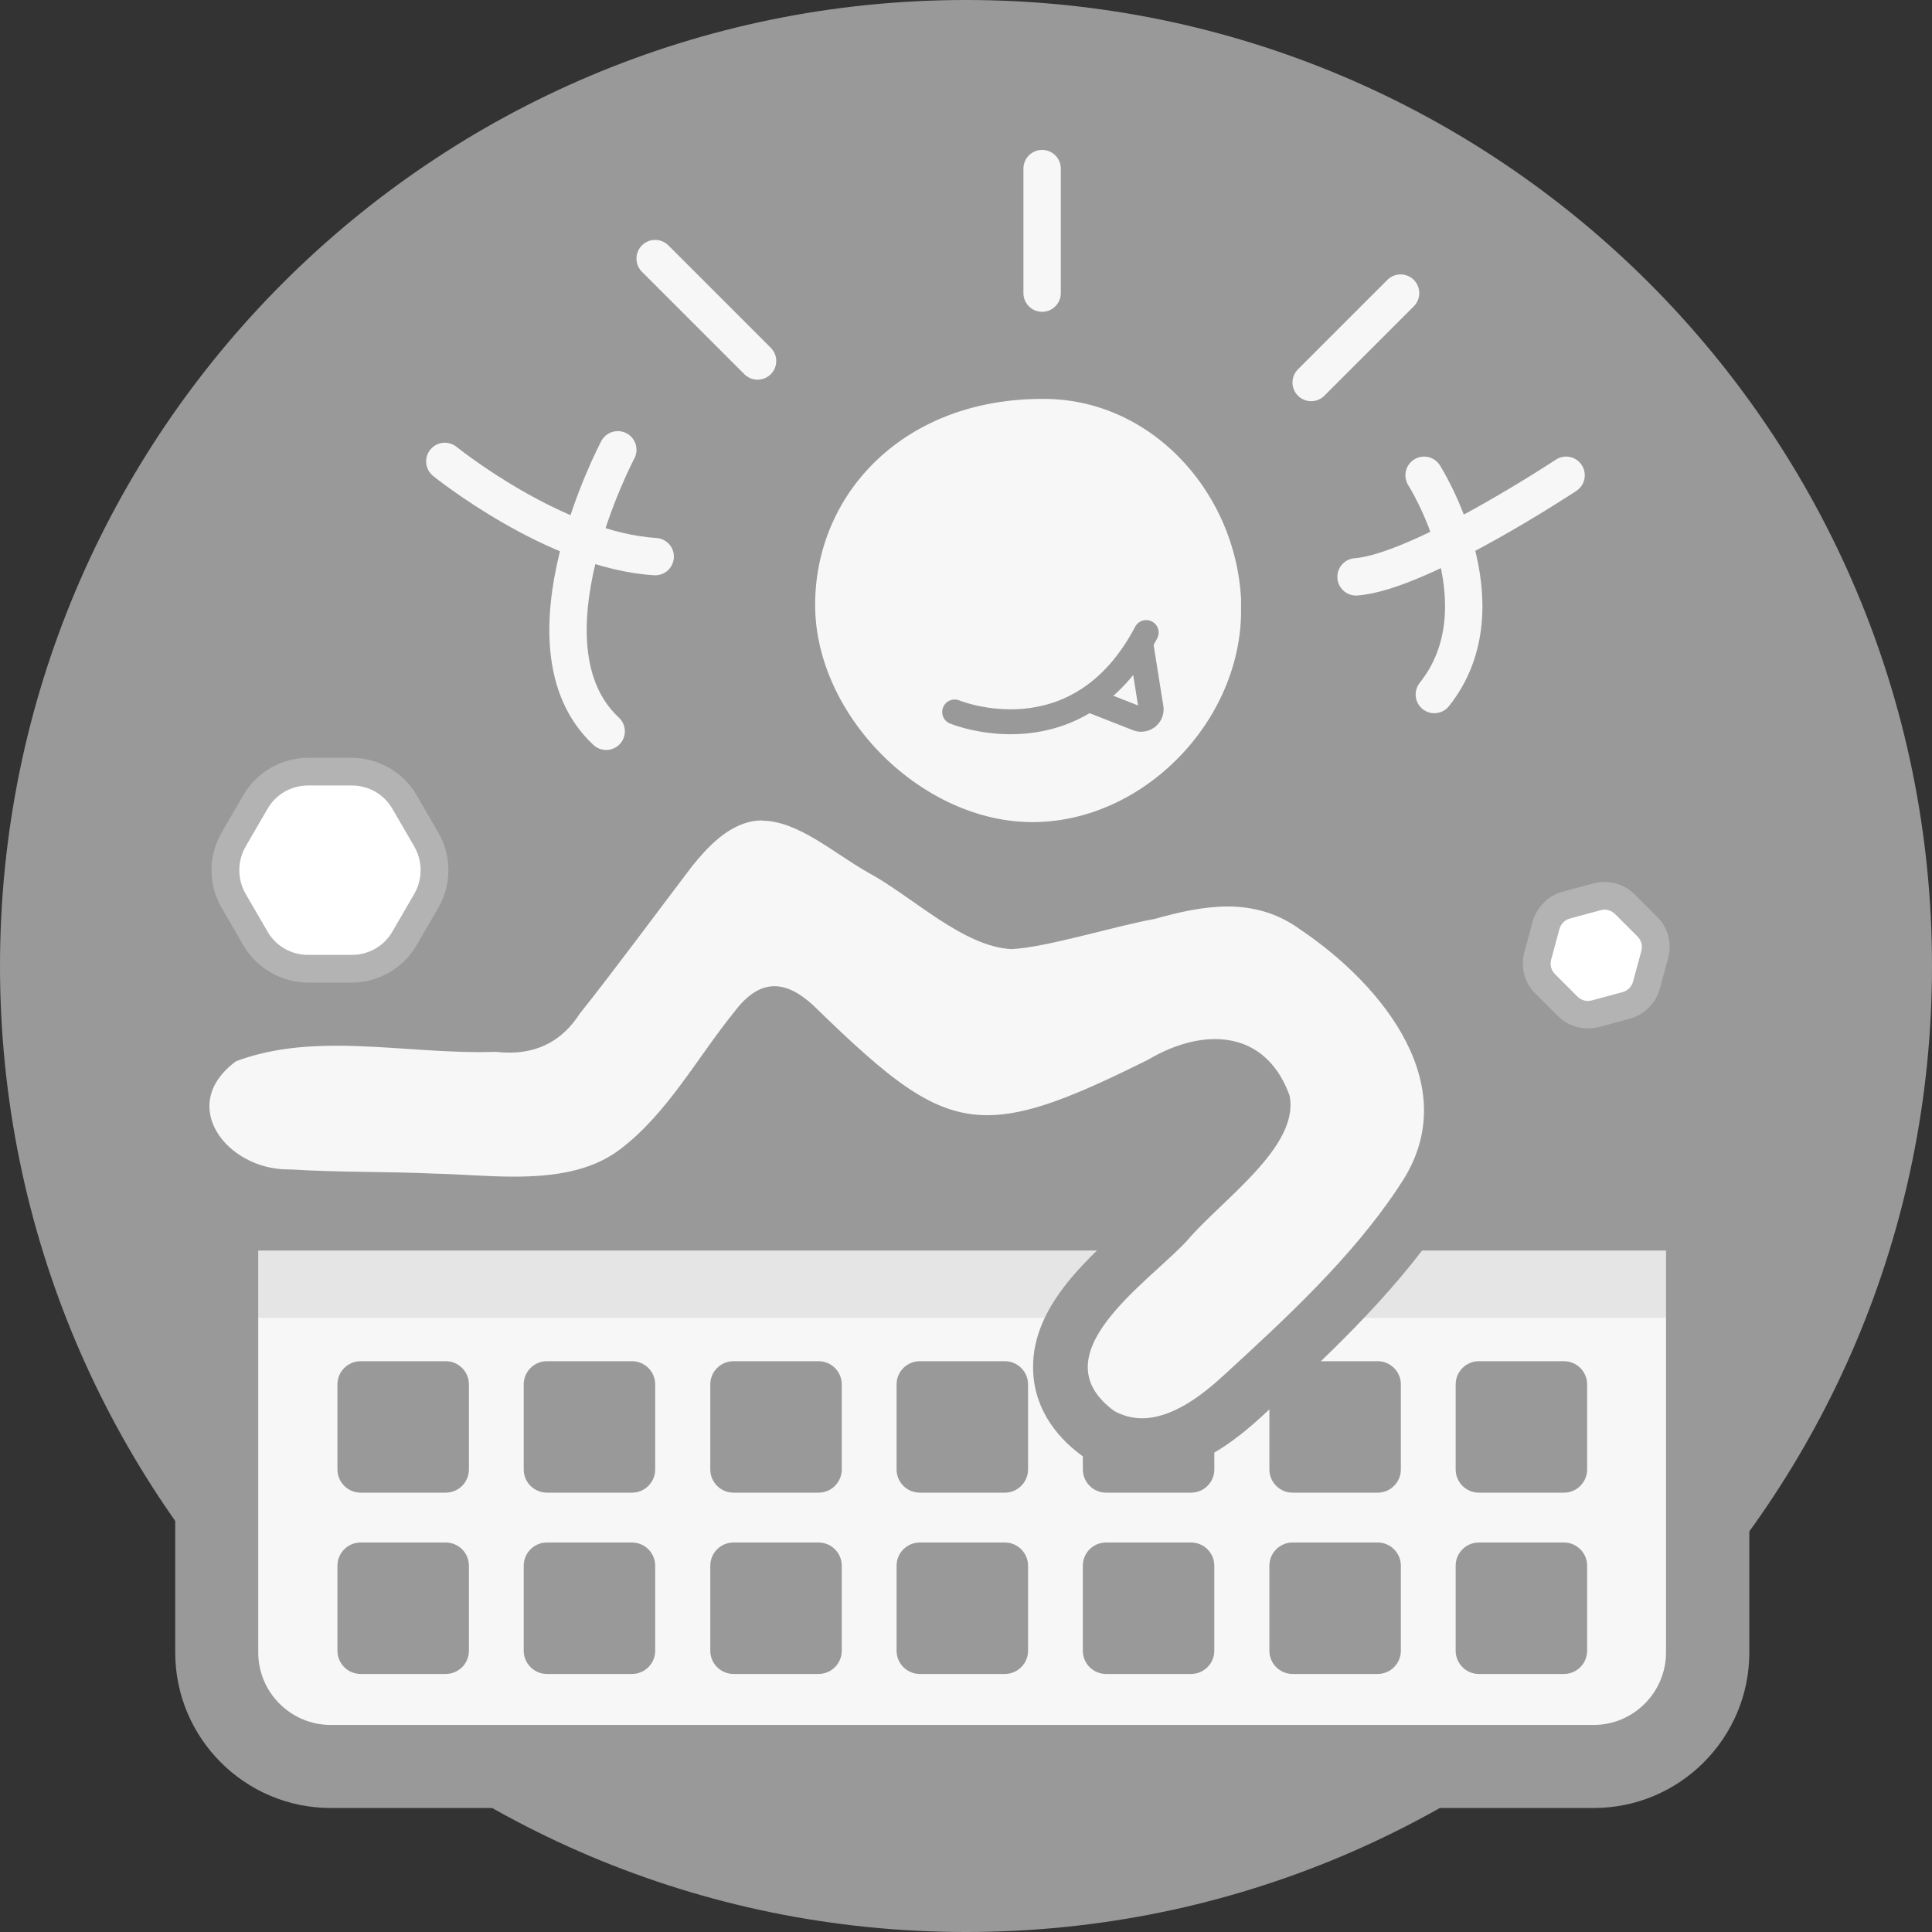 <svg width="120" height="120" viewBox="0 0 120 120" fill="none" xmlns="http://www.w3.org/2000/svg">
<rect x="0" y="0" width="120" height="120" fill="#333333" stroke="none"/>
<g id="Frame 2085666817">
<path id="Vector" d="M60 120C93.137 120 120 93.137 120 60C120 26.863 93.137 0 60 0C26.863 0 0 26.863 0 60C0 93.137 26.863 120 60 120Z" fill="#999999"/>
<g id="Group">
<g id="Group_2">
<path id="Vector_2" d="M20.546 109.701C16.643 109.701 13.463 106.521 13.463 102.635V75.094H106.059V102.635C106.059 106.538 102.878 109.701 98.976 109.701H20.546Z" fill="#F7F7F7"/>
<path id="Vector_3" d="M103.479 77.673V102.636C103.479 105.112 101.467 107.14 98.975 107.14H20.545C18.069 107.14 16.04 105.129 16.04 102.636V77.673H103.479ZM108.636 72.516H10.883V102.636C10.883 107.965 15.215 112.298 20.545 112.298H98.992C104.321 112.298 108.654 107.965 108.654 102.636V72.516H108.636Z" fill="#999999"/>
</g>
<g id="Group_3">
<path id="Vector_4" d="M39.251 84.546H33.973C33.176 84.546 32.529 85.192 32.529 85.99V91.268C32.529 92.066 33.176 92.712 33.973 92.712H39.251C40.049 92.712 40.696 92.066 40.696 91.268V85.99C40.696 85.192 40.049 84.546 39.251 84.546Z" fill="#999999"/>
<path id="Vector_5" d="M27.681 84.546H22.403C21.605 84.546 20.959 85.192 20.959 85.99V91.268C20.959 92.066 21.605 92.712 22.403 92.712H27.681C28.479 92.712 29.125 92.066 29.125 91.268V85.99C29.125 85.192 28.479 84.546 27.681 84.546Z" fill="#999999"/>
<path id="Vector_6" d="M50.839 84.546H45.561C44.764 84.546 44.117 85.192 44.117 85.99V91.268C44.117 92.066 44.764 92.712 45.561 92.712H50.839C51.637 92.712 52.283 92.066 52.283 91.268V85.99C52.283 85.192 51.637 84.546 50.839 84.546Z" fill="#999999"/>
<path id="Vector_7" d="M62.41 84.546H57.132C56.334 84.546 55.688 85.192 55.688 85.99V91.268C55.688 92.066 56.334 92.712 57.132 92.712H62.41C63.207 92.712 63.854 92.066 63.854 91.268V85.99C63.854 85.192 63.207 84.546 62.41 84.546Z" fill="#999999"/>
<path id="Vector_8" d="M73.98 84.546H68.702C67.904 84.546 67.258 85.192 67.258 85.99V91.268C67.258 92.066 67.904 92.712 68.702 92.712H73.98C74.777 92.712 75.424 92.066 75.424 91.268V85.99C75.424 85.192 74.777 84.546 73.98 84.546Z" fill="#999999"/>
<path id="Vector_9" d="M85.566 84.546H80.288C79.49 84.546 78.844 85.192 78.844 85.99V91.268C78.844 92.066 79.49 92.712 80.288 92.712H85.566C86.363 92.712 87.01 92.066 87.01 91.268V85.99C87.01 85.192 86.363 84.546 85.566 84.546Z" fill="#999999"/>
<path id="Vector_10" d="M97.136 84.546H91.858C91.061 84.546 90.414 85.192 90.414 85.99V91.268C90.414 92.066 91.061 92.712 91.858 92.712H97.136C97.934 92.712 98.58 92.066 98.58 91.268V85.99C98.58 85.192 97.934 84.546 97.136 84.546Z" fill="#999999"/>
<path id="Vector_11" d="M39.251 95.807H33.973C33.176 95.807 32.529 96.453 32.529 97.251V102.529C32.529 103.326 33.176 103.973 33.973 103.973H39.251C40.049 103.973 40.696 103.326 40.696 102.529V97.251C40.696 96.453 40.049 95.807 39.251 95.807Z" fill="#999999"/>
<path id="Vector_12" d="M27.681 95.807H22.403C21.605 95.807 20.959 96.453 20.959 97.251V102.529C20.959 103.326 21.605 103.973 22.403 103.973H27.681C28.479 103.973 29.125 103.326 29.125 102.529V97.251C29.125 96.453 28.479 95.807 27.681 95.807Z" fill="#999999"/>
<path id="Vector_13" d="M50.839 95.807H45.561C44.764 95.807 44.117 96.453 44.117 97.251V102.529C44.117 103.326 44.764 103.973 45.561 103.973H50.839C51.637 103.973 52.283 103.326 52.283 102.529V97.251C52.283 96.453 51.637 95.807 50.839 95.807Z" fill="#999999"/>
<path id="Vector_14" d="M62.41 95.807H57.132C56.334 95.807 55.688 96.453 55.688 97.251V102.529C55.688 103.326 56.334 103.973 57.132 103.973H62.41C63.207 103.973 63.854 103.326 63.854 102.529V97.251C63.854 96.453 63.207 95.807 62.41 95.807Z" fill="#999999"/>
<path id="Vector_15" d="M73.978 95.807H68.7C67.902 95.807 67.256 96.453 67.256 97.251V102.529C67.256 103.326 67.902 103.973 68.7 103.973H73.978C74.775 103.973 75.422 103.326 75.422 102.529V97.251C75.422 96.453 74.775 95.807 73.978 95.807Z" fill="#999999"/>
<path id="Vector_16" d="M85.566 95.807H80.288C79.49 95.807 78.844 96.453 78.844 97.251V102.529C78.844 103.326 79.49 103.973 80.288 103.973H85.566C86.363 103.973 87.01 103.326 87.01 102.529V97.251C87.01 96.453 86.363 95.807 85.566 95.807Z" fill="#999999"/>
<path id="Vector_17" d="M97.136 95.807H91.858C91.061 95.807 90.414 96.453 90.414 97.251V102.529C90.414 103.326 91.061 103.973 91.858 103.973H97.136C97.934 103.973 98.58 103.326 98.58 102.529V97.251C98.58 96.453 97.934 95.807 97.136 95.807Z" fill="#999999"/>
</g>
<g id="Group_4" opacity="0.2">
<path id="Vector_18" d="M103.479 77.672H16.041V81.85H103.479V77.672Z" fill="#999999"/>
</g>
</g>
<path id="Vector_19" d="M78.635 37.911C78.635 45.665 71.861 52.61 64.125 52.61C56.389 52.61 49.082 45.304 49.082 37.567C49.082 29.831 55.271 23.143 64.933 23.229C72.687 23.298 78.652 30.175 78.652 37.928L78.635 37.911Z" fill="#F7F7F7" stroke="#999999" stroke-width="3.095" stroke-miterlimit="10"/>
<g id="Group_5">
<path id="Vector_20" d="M70.935 89.828C70.041 89.828 69.181 89.605 68.373 89.157C68.304 89.123 68.253 89.089 68.201 89.037C66.723 87.954 65.932 86.647 65.846 85.169C65.674 82.177 68.528 79.564 70.814 77.467C71.433 76.9 72.018 76.367 72.448 75.902C73.015 75.215 73.806 74.458 74.648 73.668C76.316 72.069 78.585 69.92 78.43 68.493C77.846 66.997 76.866 66.258 75.473 66.258C74.476 66.258 73.342 66.619 72.173 67.306C67.342 69.713 64.247 70.986 61.324 70.986C57.13 70.986 53.983 68.218 49.307 63.679C48.637 63.06 48.241 62.991 48.087 62.991C47.794 62.991 47.399 63.318 46.969 63.902C46.23 64.814 45.577 65.742 44.923 66.653C43.376 68.837 41.76 71.106 39.508 72.791C37.135 74.579 34.196 74.802 31.909 74.802C30.86 74.802 29.811 74.751 28.78 74.699C28.144 74.665 27.525 74.63 26.906 74.613C25.531 74.544 24.207 74.527 22.866 74.51C21.233 74.493 19.582 74.458 17.949 74.355C15.009 74.355 12.345 72.584 11.537 70.16C10.866 68.097 11.657 66 13.668 64.521C13.789 64.435 13.926 64.349 14.081 64.298C16.024 63.559 18.19 63.232 20.906 63.232C22.436 63.232 23.983 63.335 25.462 63.438C26.941 63.541 28.35 63.627 29.743 63.627C30.069 63.627 30.396 63.627 30.723 63.627C30.74 63.627 30.929 63.627 30.998 63.627C31.221 63.662 31.445 63.679 31.651 63.679C32.923 63.679 33.852 63.163 34.556 62.063C34.591 62.011 34.625 61.96 34.66 61.925C36.224 59.948 37.806 57.851 39.37 55.771C40.127 54.773 40.866 53.776 41.622 52.796C42.843 51.283 44.339 49.736 46.436 49.341C46.746 49.289 47.055 49.255 47.347 49.255C49.496 49.255 51.439 50.544 53.158 51.679C53.691 52.04 54.224 52.384 54.74 52.693C55.685 53.192 56.7 53.914 57.68 54.584C59.502 55.857 61.376 57.163 62.923 57.232C63.938 57.163 66.035 56.647 67.875 56.2C69.164 55.874 70.385 55.581 71.399 55.392C72.809 54.997 74.493 54.584 76.247 54.584C78.362 54.584 80.167 55.169 81.8 56.372C83.88 57.765 88.952 61.702 89.983 67.135C90.482 69.782 89.932 72.292 88.35 74.596L88.213 74.819C85.118 79.427 80.717 83.45 77.175 86.699C75.714 88.04 73.479 89.828 70.918 89.828H70.935Z" fill="#F7F7F7"/>
<path id="Vector_21" d="M47.329 50.974C49.547 50.974 51.765 52.969 53.879 54.172C56.647 55.651 59.828 58.831 62.854 58.951C65.054 58.831 69.232 57.525 71.707 57.078C73.186 56.665 74.733 56.304 76.246 56.304C77.793 56.304 79.323 56.682 80.785 57.748C85.908 61.204 91.083 67.565 86.939 73.616L86.75 73.908C83.897 78.155 79.891 81.868 76.023 85.41C74.665 86.665 72.808 88.092 70.934 88.092C70.367 88.092 69.782 87.954 69.215 87.645C64.452 84.155 71.26 79.719 73.719 77.072C75.851 74.544 80.75 71.227 80.097 68.046C79.203 65.588 77.467 64.539 75.472 64.539C74.132 64.539 72.687 65.003 71.295 65.828C66.773 68.08 63.851 69.267 61.324 69.267C57.919 69.267 55.289 67.1 50.51 62.441C49.65 61.651 48.859 61.255 48.103 61.255C47.226 61.255 46.401 61.788 45.593 62.871C43.289 65.708 41.45 69.181 38.475 71.416C36.67 72.774 34.315 73.083 31.908 73.083C30.24 73.083 28.538 72.928 26.957 72.894C23.983 72.757 21.026 72.825 18.051 72.636C18 72.636 17.948 72.636 17.897 72.636C14.08 72.636 10.968 68.63 14.665 65.914C16.642 65.175 18.739 64.951 20.888 64.951C23.811 64.951 26.819 65.347 29.725 65.347C30.069 65.347 30.43 65.347 30.773 65.33C31.066 65.364 31.375 65.381 31.65 65.381C33.455 65.381 34.951 64.608 36 62.974C38.321 60.052 40.676 56.837 42.98 53.811C43.96 52.59 45.18 51.301 46.745 51.009C46.951 50.974 47.14 50.957 47.346 50.957M47.329 47.536C46.934 47.536 46.538 47.57 46.143 47.639C43.1 48.206 41.123 50.63 40.298 51.662C40.281 51.696 40.263 51.714 40.229 51.748C39.49 52.728 38.733 53.725 37.977 54.739C36.429 56.785 34.848 58.917 33.301 60.86C33.232 60.946 33.163 61.049 33.094 61.135C32.699 61.736 32.321 61.96 31.65 61.96C31.513 61.96 31.358 61.96 31.203 61.926C31.066 61.908 30.911 61.891 30.773 61.891C30.722 61.891 30.687 61.891 30.636 61.891C30.326 61.891 30.017 61.891 29.725 61.891C28.401 61.891 27.026 61.805 25.564 61.702C24.051 61.599 22.47 61.496 20.888 61.496C17.948 61.496 15.593 61.874 13.461 62.682C13.169 62.785 12.894 62.94 12.636 63.129C10.04 65.037 8.974 67.926 9.885 70.676C10.899 73.805 14.269 76.075 17.897 76.075H17.965C19.616 76.178 21.266 76.195 22.848 76.229C24.206 76.246 25.495 76.264 26.802 76.332C27.455 76.35 28.074 76.384 28.693 76.418C29.742 76.47 30.808 76.539 31.925 76.539C34.281 76.539 37.736 76.298 40.556 74.183C43.031 72.327 44.802 69.851 46.349 67.651C47.003 66.722 47.639 65.845 48.275 65.055C53.175 69.834 56.544 72.722 61.341 72.722C64.59 72.722 67.891 71.381 72.842 68.923C72.911 68.888 72.997 68.854 73.066 68.802C73.942 68.287 74.802 67.994 75.49 67.994C75.834 67.994 76.281 67.994 76.693 68.785C76.349 69.696 74.441 71.519 73.495 72.43C72.653 73.238 71.845 74.012 71.174 74.802C70.814 75.181 70.263 75.679 69.696 76.212C67.134 78.55 63.954 81.473 64.177 85.272C64.246 86.665 64.848 88.694 67.22 90.43C67.341 90.516 67.461 90.585 67.581 90.653C68.63 91.238 69.782 91.547 70.968 91.547C74.132 91.547 76.71 89.502 78.395 87.954C81.988 84.653 86.475 80.544 89.656 75.834C89.69 75.8 89.707 75.748 89.725 75.714L89.862 75.473C91.65 72.825 92.286 69.817 91.719 66.791C90.567 60.774 85.152 56.51 82.796 54.928C80.905 53.553 78.705 52.848 76.281 52.848C74.372 52.848 72.601 53.261 70.968 53.708C69.937 53.897 68.75 54.189 67.495 54.499C65.914 54.894 63.971 55.376 62.888 55.479C61.839 55.341 60.103 54.12 58.693 53.141C57.679 52.436 56.647 51.714 55.581 51.129C55.134 50.871 54.653 50.544 54.12 50.201C52.298 48.997 50.028 47.484 47.364 47.484L47.329 47.536Z" fill="#999999"/>
</g>
<g id="Group_6">
<path id="Vector_22" d="M19.137 60.19C17.796 60.19 16.541 59.468 15.853 58.299L14.495 55.961C13.825 54.792 13.825 53.347 14.495 52.178L15.853 49.84C16.524 48.671 17.779 47.949 19.137 47.949H21.853C23.194 47.949 24.449 48.671 25.12 49.84L26.478 52.178C27.148 53.347 27.148 54.792 26.478 55.961L25.12 58.299C24.449 59.468 23.194 60.19 21.853 60.19H19.137Z" fill="white"/>
<path id="Vector_23" d="M21.853 48.788C22.902 48.788 23.864 49.339 24.38 50.25L25.738 52.588C26.254 53.499 26.254 54.599 25.738 55.511L24.38 57.849C23.864 58.76 22.902 59.31 21.853 59.31H19.137C18.088 59.31 17.125 58.76 16.61 57.849L15.251 55.511C14.736 54.599 14.736 53.499 15.251 52.588L16.61 50.25C17.125 49.339 18.088 48.788 19.137 48.788H21.853ZM21.853 47.069H19.137C17.486 47.069 15.939 47.963 15.114 49.39L13.756 51.728C12.93 53.155 12.93 54.943 13.756 56.37L15.114 58.708C15.939 60.135 17.486 61.029 19.137 61.029H21.853C23.503 61.029 25.051 60.135 25.876 58.708L27.234 56.37C28.059 54.943 28.059 53.155 27.234 51.728L25.876 49.39C25.051 47.963 23.503 47.069 21.853 47.069Z" fill="#B3B3B3"/>
</g>
<g id="Group_7">
<path id="Vector_24" d="M98.63 63.035C98.166 63.035 97.702 62.846 97.375 62.52L95.983 61.127C95.536 60.68 95.364 60.01 95.519 59.408L96.034 57.5C96.189 56.881 96.688 56.399 97.289 56.245L99.198 55.729C99.352 55.694 99.507 55.66 99.662 55.66C100.143 55.66 100.59 55.849 100.917 56.176L102.309 57.569C102.756 58.016 102.928 58.669 102.774 59.288L102.258 61.196C102.103 61.815 101.605 62.296 101.003 62.451L99.094 62.967C98.94 63.001 98.785 63.035 98.63 63.035Z" fill="white"/>
<path id="Vector_25" d="M99.662 56.499C99.903 56.499 100.143 56.603 100.315 56.775L101.708 58.167C101.948 58.408 102.034 58.734 101.948 59.061L101.433 60.969C101.347 61.279 101.106 61.537 100.779 61.623L98.871 62.138C98.871 62.138 98.716 62.173 98.63 62.173C98.39 62.173 98.149 62.07 97.977 61.898L96.585 60.505C96.344 60.264 96.258 59.938 96.344 59.611L96.86 57.703C96.946 57.394 97.186 57.136 97.513 57.05L99.421 56.534C99.421 56.534 99.576 56.499 99.662 56.499ZM99.662 54.78C99.439 54.78 99.198 54.815 98.974 54.866L97.066 55.382C96.155 55.623 95.45 56.345 95.192 57.256L94.676 59.164C94.436 60.075 94.694 61.055 95.364 61.709L96.757 63.101C97.255 63.6 97.926 63.875 98.63 63.875C98.854 63.875 99.095 63.84 99.318 63.789L101.226 63.273C102.138 63.032 102.842 62.31 103.1 61.399L103.616 59.491C103.857 58.58 103.599 57.6 102.928 56.947L101.536 55.554C101.037 55.055 100.367 54.78 99.662 54.78Z" fill="#B3B3B3"/>
</g>
<path id="Vector_26" d="M27.629 28.658C27.629 28.658 34.471 34.194 40.695 34.572" stroke="#F7F7F7" stroke-width="2.321" stroke-linecap="round" stroke-linejoin="round"/>
<path id="Vector_27" d="M40.693 16.061L47.054 22.422" stroke="#F7F7F7" stroke-width="2.321" stroke-linecap="round" stroke-linejoin="round"/>
<path id="Vector_28" d="M64.728 10.471V18.207" stroke="#F7F7F7" stroke-width="2.321" stroke-linecap="round" stroke-linejoin="round"/>
<path id="Vector_29" d="M86.993 18.205L81.439 23.758" stroke="#F7F7F7" stroke-width="2.321" stroke-linecap="round" stroke-linejoin="round"/>
<path id="Vector_30" d="M97.273 29.52C97.273 29.52 88.179 35.538 84.225 35.83" stroke="#F7F7F7" stroke-width="2.321" stroke-linecap="round" stroke-linejoin="round"/>
<path id="Vector_31" d="M88.453 29.52C88.453 29.52 93.542 37.549 89.089 43.137" stroke="#F7F7F7" stroke-width="2.321" stroke-linecap="round" stroke-linejoin="round"/>
<path id="Vector_32" d="M38.373 27.938C38.373 27.938 31.926 40.109 37.651 45.422" stroke="#F7F7F7" stroke-width="2.321" stroke-linecap="round" stroke-linejoin="round"/>
<path id="Vector_33" d="M59.295 44.222C59.295 44.222 66.928 47.386 71.192 39.288" stroke="#999999" stroke-width="1.547" stroke-linecap="round" stroke-linejoin="round"/>
<path id="Vector_34" d="M70.883 40.143L71.484 43.908C71.605 44.406 71.106 44.819 70.642 44.63L67.926 43.564" stroke="#999999" stroke-width="1.547" stroke-linecap="round" stroke-linejoin="round"/>
</g>
</svg>
